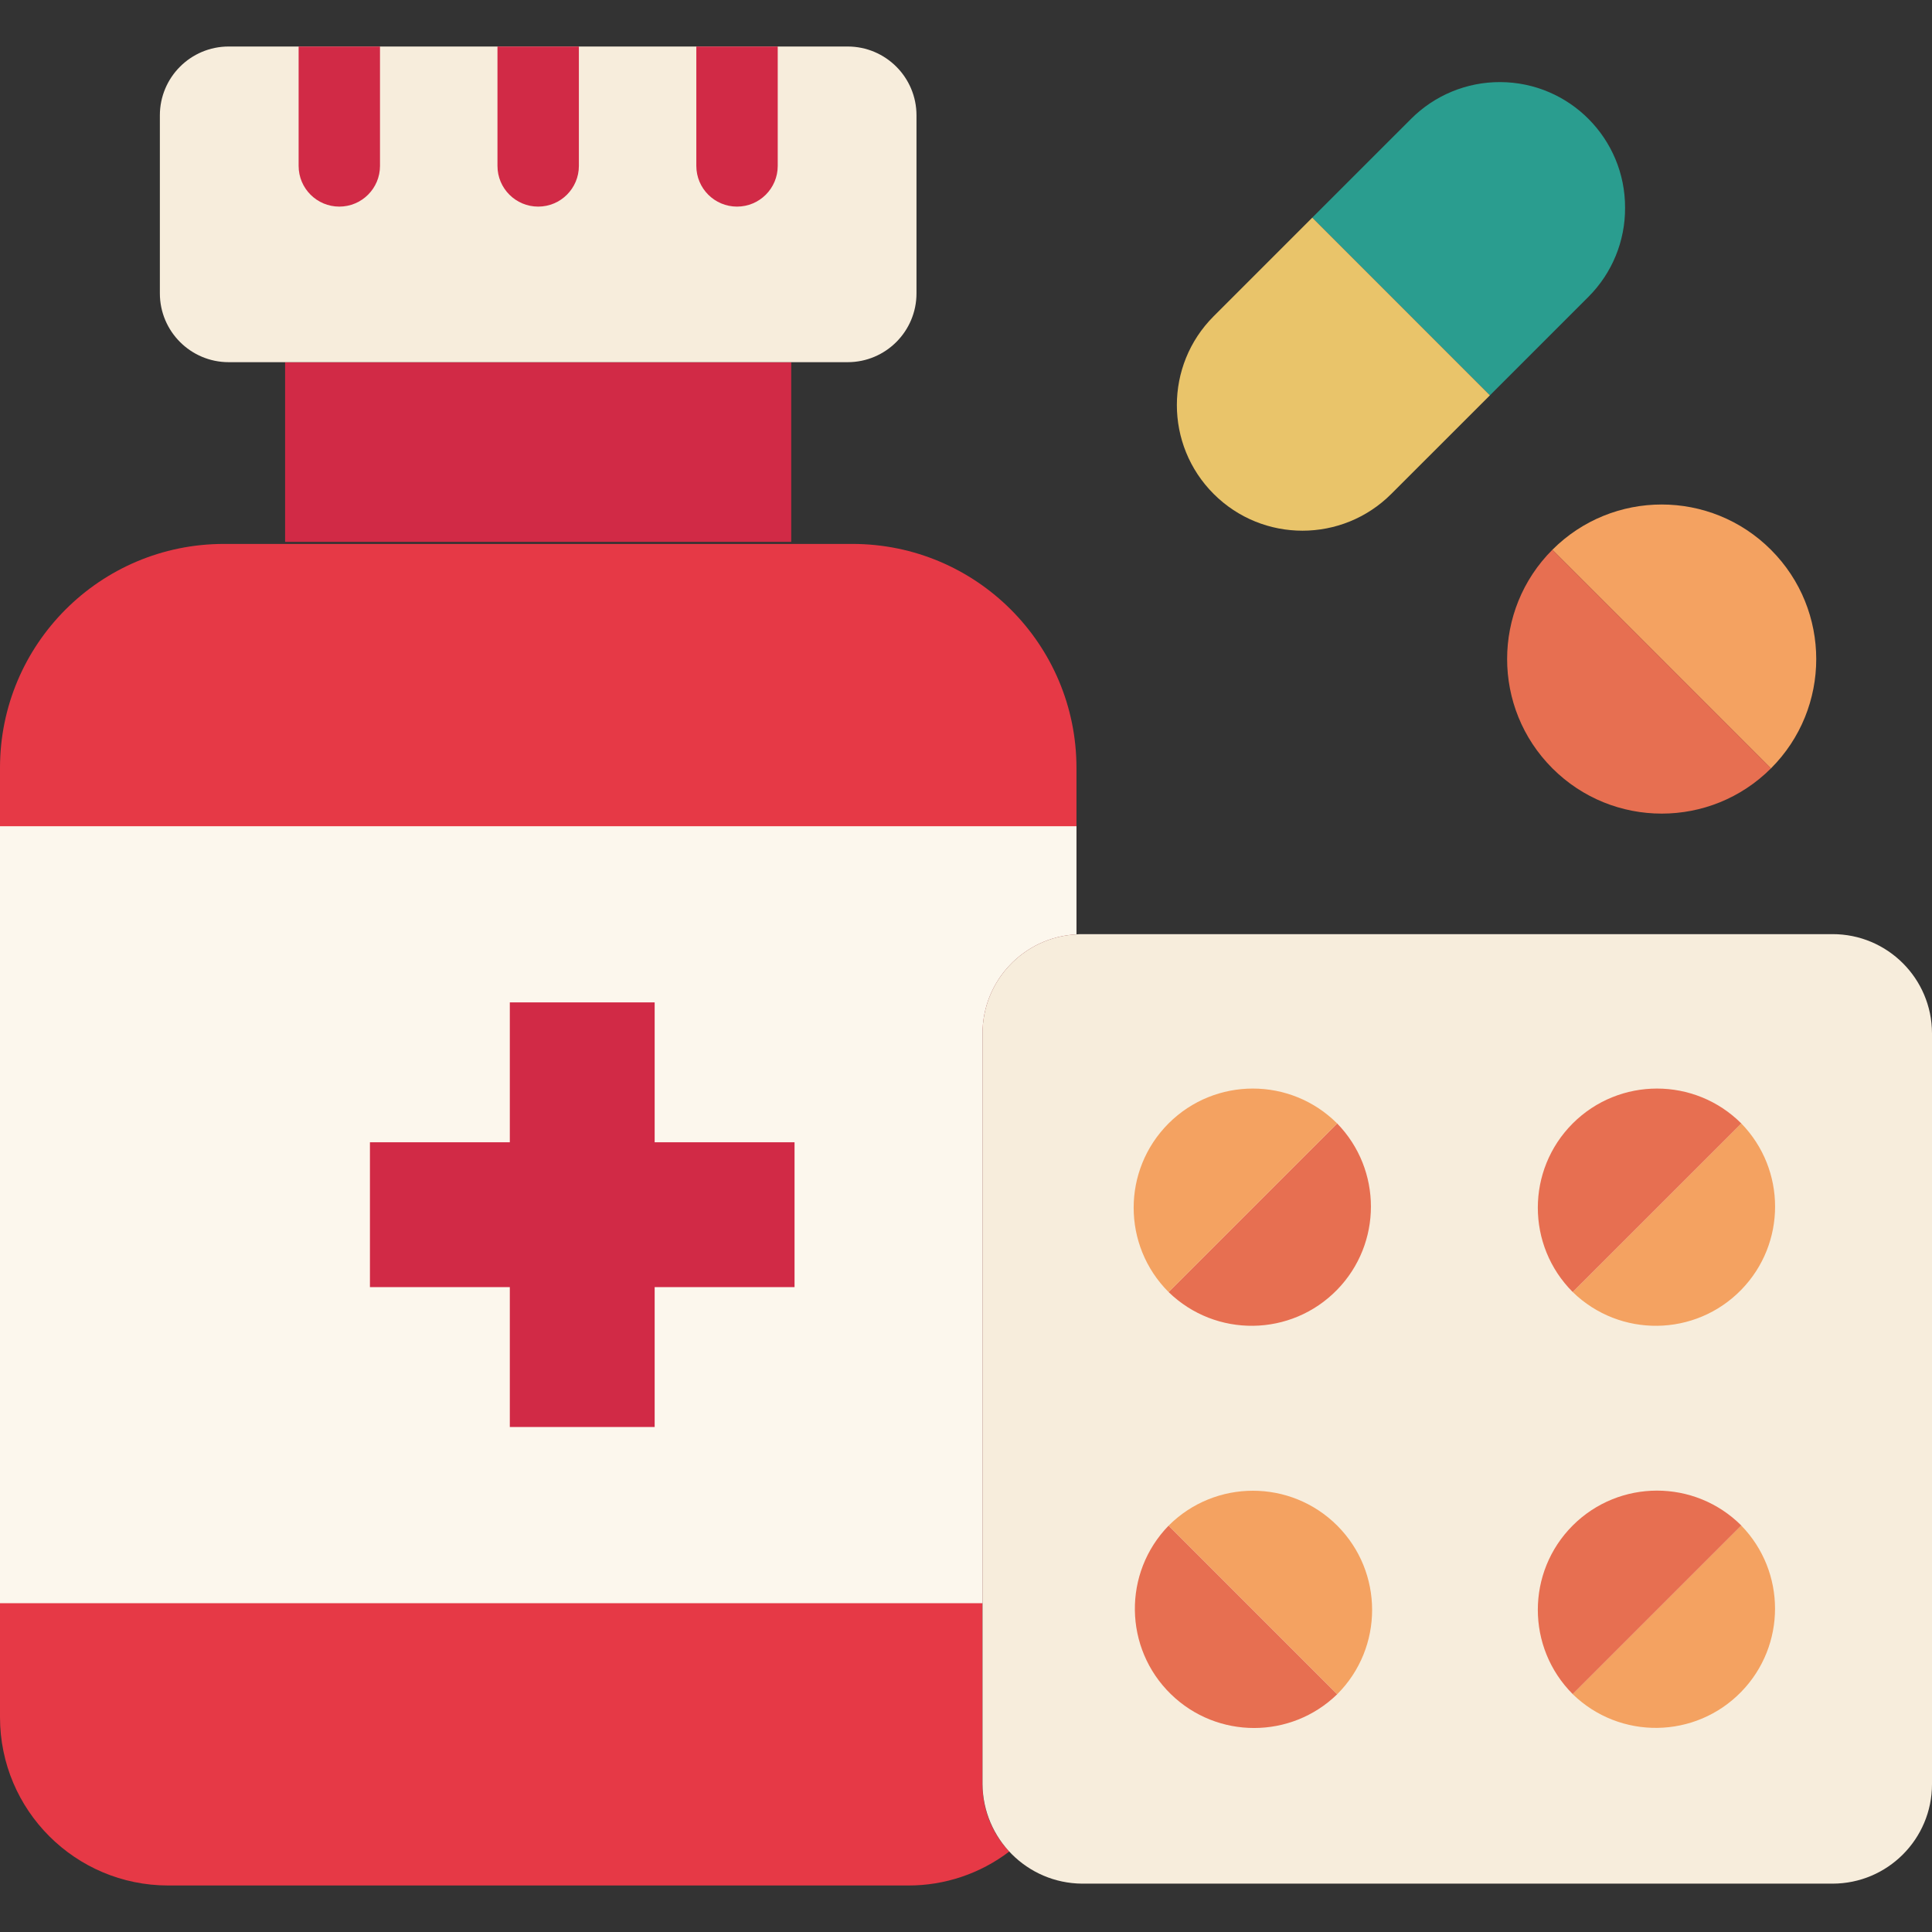 <svg width="67" height="67" viewBox="0 0 67 67" fill="none" xmlns="http://www.w3.org/2000/svg">
    <rect x="0" y="0" width="67" height="67" fill="#333333" stroke="none"/>
    <g clip-path="url(#clip0)">
    <path d="M37.331 26.629V32.403C35.501 32.499 34.068 34.014 34.073 35.847V61.871C34.07 62.741 34.402 63.578 35 64.21C33.994 64.976 32.764 65.39 31.5 65.387H5.831C2.611 65.385 0.002 62.776 1.40322e-07 59.556V26.629C-0.001 22.341 3.475 18.864 7.763 18.863H7.766H29.564C33.853 18.865 37.329 22.341 37.331 26.629Z" fill="#E63946"/>
    <path d="M37.331 28.653V32.403C35.501 32.499 34.068 34.014 34.073 35.847V55.597H0V28.653H37.331Z" fill="#FCF7ED"/>
    <path d="M27.554 39.613H22.703V34.762H17.68V39.613H12.829V44.636H17.68V49.487H22.703V44.636H27.554V39.613Z" fill="#D12A46"/>
    <path d="M9.887 12.56H27.439V18.792H9.887V12.56Z" fill="#D12A46"/>
    <path d="M7.931 1.613H29.396C30.714 1.613 31.783 2.682 31.783 4V10.173C31.783 11.491 30.714 12.56 29.396 12.56H7.931C6.613 12.56 5.544 11.491 5.544 10.173V4C5.544 2.682 6.613 1.613 7.931 1.613Z" fill="#F7EDDC"/>
    <path d="M24.148 1.613V5.754C24.148 6.533 24.78 7.165 25.56 7.165C26.339 7.165 26.971 6.533 26.971 5.754V1.613H24.148ZM17.252 5.754C17.252 6.533 17.884 7.165 18.664 7.165C19.443 7.165 20.075 6.533 20.075 5.754V1.613H17.252V5.754ZM10.356 5.754C10.356 6.533 10.988 7.165 11.767 7.165C12.546 7.165 13.178 6.533 13.178 5.754V1.613H10.356V5.754Z" fill="#D12A46"/>
    <path d="M67 35.847V61.871C67.001 63.776 65.457 65.322 63.552 65.323C63.551 65.323 63.549 65.323 63.548 65.323H37.524C35.624 65.308 34.087 63.771 34.073 61.871V35.847C34.068 34.014 35.501 32.499 37.331 32.403C37.395 32.397 37.459 32.394 37.524 32.395H63.548C65.451 32.392 66.996 33.931 67 35.834V35.847Z" fill="#F7EDDC"/>
    <path d="M46.371 38.96L40.524 44.806C42.161 46.399 44.778 46.363 46.371 44.727C47.933 43.122 47.933 40.565 46.371 38.96Z" fill="#E76F51"/>
    <path d="M40.524 38.96C38.911 40.575 38.911 43.191 40.524 44.806L46.371 38.96C44.756 37.347 42.139 37.347 40.524 38.96Z" fill="#F4A261"/>
    <path d="M46.374 58.754L40.527 52.907C38.935 54.544 38.971 57.161 40.607 58.754C42.212 60.316 44.769 60.316 46.374 58.754Z" fill="#E76F51"/>
    <path d="M46.374 52.907C44.759 51.294 42.142 51.294 40.527 52.907L46.374 58.754C47.987 57.139 47.987 54.522 46.374 52.907Z" fill="#F4A261"/>
    <path d="M60.385 38.96L54.54 44.806C56.177 46.399 58.794 46.363 60.387 44.727C61.949 43.122 61.949 40.565 60.387 38.96H60.385Z" fill="#F4A261"/>
    <path d="M54.54 38.96C52.927 40.575 52.927 43.191 54.54 44.806L60.387 38.96C58.772 37.347 56.155 37.347 54.54 38.96Z" fill="#E76F51"/>
    <path d="M60.385 52.903L54.538 58.75C56.174 60.343 58.792 60.307 60.385 58.67C61.947 57.065 61.947 54.508 60.385 52.903Z" fill="#F4A261"/>
    <path d="M54.54 52.903C52.927 54.518 52.927 57.135 54.54 58.75L60.387 52.903C58.772 51.29 56.155 51.29 54.54 52.903Z" fill="#E76F51"/>
    <path d="M61.415 19.066C59.323 16.973 55.929 16.972 53.836 19.065C53.835 19.066 53.835 19.066 53.835 19.066L61.415 26.647C63.509 24.554 63.509 21.16 61.416 19.067C61.416 19.067 61.416 19.066 61.415 19.066Z" fill="#F4A261"/>
    <path d="M53.836 26.645C55.929 28.738 59.323 28.739 61.416 26.646C61.416 26.646 61.416 26.646 61.417 26.645L53.836 19.064C51.743 21.157 51.742 24.551 53.835 26.644C53.836 26.645 53.836 26.645 53.836 26.645Z" fill="#E76F51"/>
    <path d="M56.356 7.206C56.363 4.806 54.424 2.854 52.024 2.847C50.864 2.843 49.75 3.303 48.931 4.126L45.508 7.548L51.669 13.71L55.09 10.289C55.906 9.471 56.362 8.361 56.356 7.206Z" fill="#2A9D8F"/>
    <path d="M42.088 10.968C40.387 12.669 40.388 15.428 42.089 17.129C43.791 18.83 46.549 18.829 48.25 17.127L51.669 13.71L45.508 7.548L42.088 10.968Z" fill="#E9C46A"/>
    </g>
    <defs>
    <clipPath id="clip0">
    <rect width="67" height="67" fill="white"/>
    </clipPath>
    </defs>
</svg>
